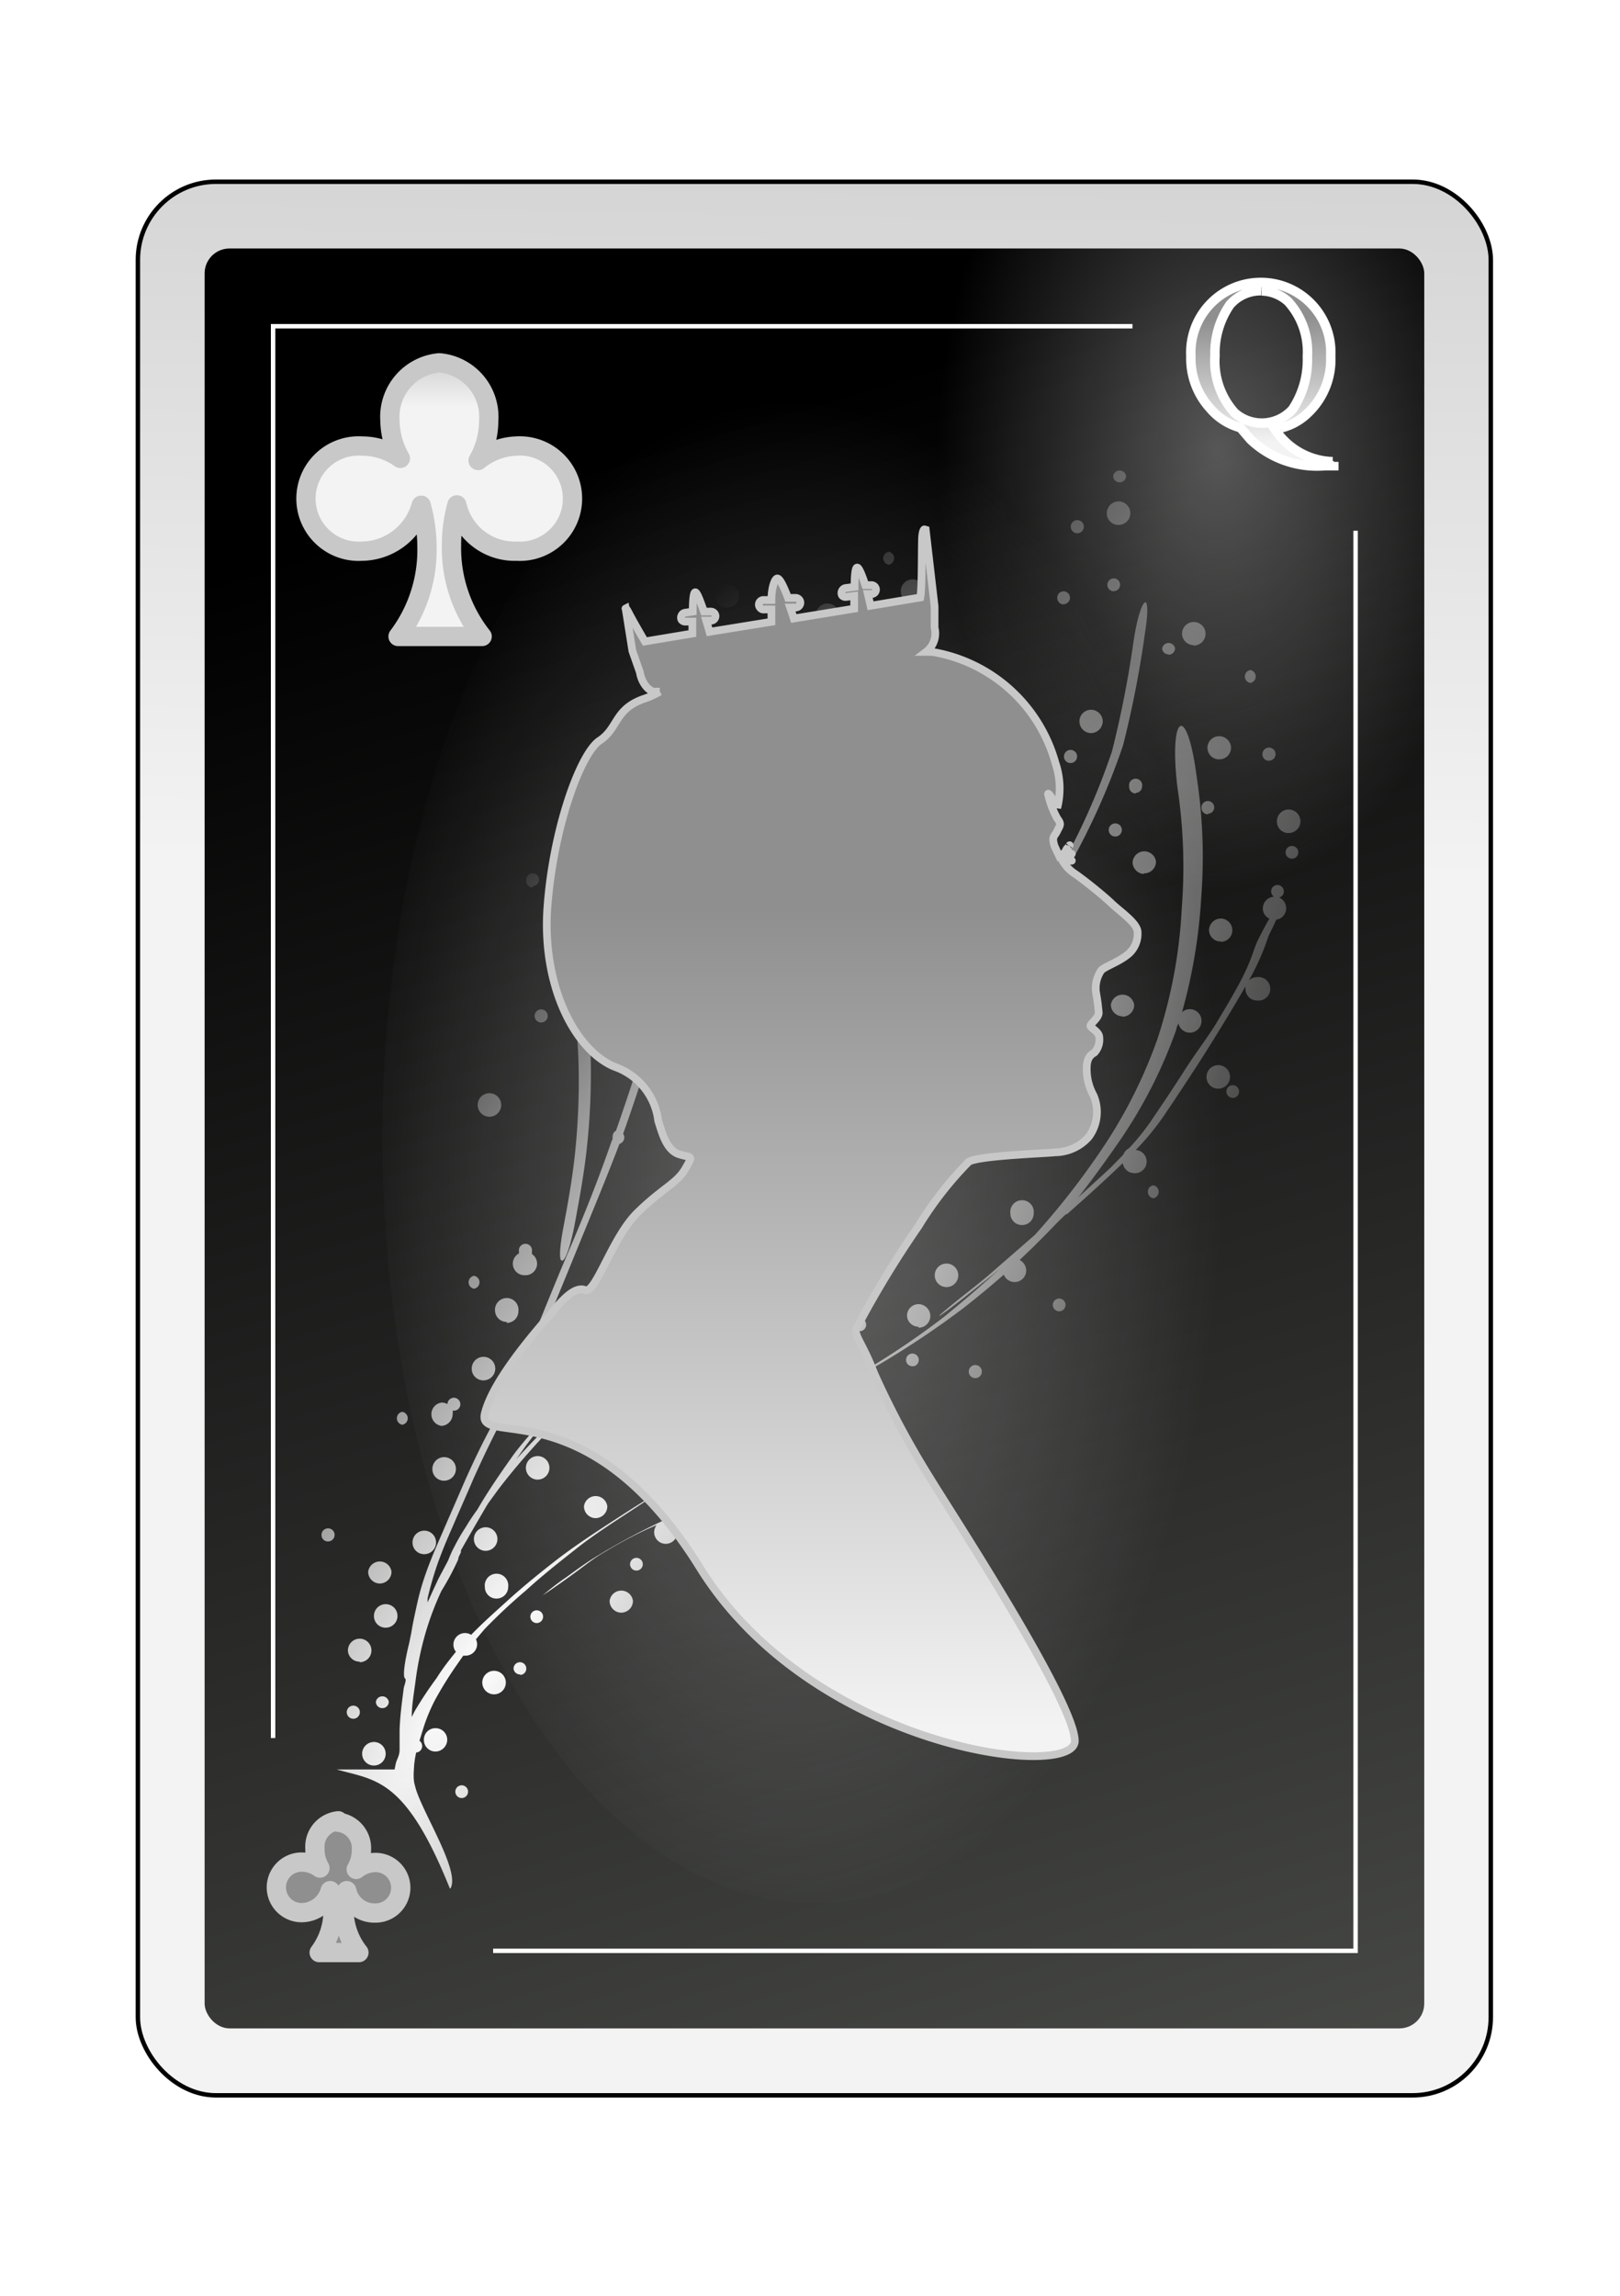 <?xml version="1.0" encoding="UTF-8" standalone="no"?>
<svg
   id="svg2"
   viewBox="0 0 84 119"
   version="1.1"
   sodipodi:docname="QC.svg"
   inkscape:version="1.3.2 (091e20e, 2023-11-25, custom)"
   xmlns:inkscape="http://www.inkscape.org/namespaces/inkscape"
   xmlns:sodipodi="http://sodipodi.sourceforge.net/DTD/sodipodi-0.dtd"
   xmlns:xlink="http://www.w3.org/1999/xlink"
   xmlns="http://www.w3.org/2000/svg"
   xmlns:svg="http://www.w3.org/2000/svg">
  <sodipodi:namedview
     id="namedview6"
     pagecolor="#ffffff"
     bordercolor="#000000"
     borderopacity="0.25"
     inkscape:showpageshadow="2"
     inkscape:pageopacity="0.0"
     inkscape:pagecheckerboard="0"
     inkscape:deskcolor="#d1d1d1"
     inkscape:zoom="15.285714"
     inkscape:cx="41.96729"
     inkscape:cy="59.5"
     inkscape:window-width="3840"
     inkscape:window-height="2054"
     inkscape:window-x="-11"
     inkscape:window-y="-11"
     inkscape:window-maximized="1"
     inkscape:current-layer="svg2" />
  <defs
     id="defs6">
    <style
       id="style1">
      .cls-1 {
        filter: url(#filter63625-2-3);
      }

      .cls-2 {
        stroke: #000;
        fill: url(#linear-gradient);
      }

      .cls-2, .cls-6 {
        stroke-miterlimit: 10;
        stroke-width: 0.23px;
      }

      .cls-3 {
        fill: url(#linear-gradient-2);
      }

      .cls-4 {
        opacity: 0.31;
        fill: url(#radial-gradient);
      }

      .cls-4, .cls-5, .cls-7 {
        isolation: isolate;
      }

      .cls-5 {
        opacity: 0.32;
        fill: url(#radial-gradient-2);
      }

      .cls-6 {
        fill: none;
      }

      .cls-12, .cls-6 {
        stroke: #fff;
      }

      .cls-7 {
        opacity: 0.32;
        fill: url(#radial-gradient-3);
      }

      .cls-8 {
        fill: url(#radial-gradient-4);
      }

      .cls-10, .cls-11, .cls-9 {
        stroke: #c8c8c8;
      }

      .cls-11, .cls-9 {
        stroke-linejoin: round;
        stroke-width: 1px;
      }

      .cls-9 {
        fill: url(#linear-gradient-3);
      }

      .cls-10 {
        stroke-width: 0.4px;
        fill-rule: evenodd;
        fill: url(#linear-gradient-4);
      }

      .cls-11 {
        fill: url(#linear-gradient-5);
      }

      .cls-12 {
        stroke-width: 0.49px;
        fill: url(#linear-gradient-6);
      }
    </style>
    <filter
       id="filter63625-2-3"
       name="filter63625-2-3"
       x="-0.129"
       y="-0.091"
       width="1.257"
       height="1.182">
      <feGaussianBlur
         result="feGaussianBlur63627-6-62"
         stdDeviation="3.76"
         id="feGaussianBlur1" />
    </filter>
    <linearGradient
       id="linear-gradient"
       x1="-1196.78"
       y1="-2666.97"
       x2="-1187.29"
       y2="-2152.46"
       gradientTransform="matrix(0.23, 0, 0, -0.23, 313.38, -568.53)"
       gradientUnits="userSpaceOnUse">
      <stop
         offset="0"
         stop-color="#f3f3f3"
         id="stop1" />
      <stop
         offset="1"
         stop-color="#8f8f8f"
         id="stop2" />
    </linearGradient>
    <linearGradient
       id="linear-gradient-2"
       x1="-1673.84"
       y1="-2431.58"
       x2="-1541.56"
       y2="-2869.29"
       gradientTransform="matrix(0.24, 0, 0, -0.24, 428.59, -558.49)"
       gradientUnits="userSpaceOnUse">
      <stop
         offset="0"
         id="stop3" />
      <stop
         offset="1"
         stop-color="#555753"
         id="stop4" />
    </linearGradient>
    <radialGradient
       id="radial-gradient"
       cx="196.39"
       cy="6274.79"
       r="58.68"
       gradientTransform="matrix(-0.23, 0, 0, 0.21, 60.2, -1198.18)"
       gradientUnits="userSpaceOnUse">
      <stop
         offset="0"
         stop-color="#fff"
         id="stop5" />
      <stop
         offset="1"
         stop-color="#fff"
         stop-opacity="0"
         id="stop6" />
    </radialGradient>
    <radialGradient
       id="radial-gradient-2"
       cx="-1230.57"
       cy="-1580.69"
       r="63.15"
       gradientTransform="matrix(0.23, 0, 0, -0.36, 346.19, -545.66)"
       xlink:href="#radial-gradient" />
    <radialGradient
       id="radial-gradient-3"
       cx="-434.73"
       cy="526.62"
       r="26.74"
       gradientTransform="matrix(0.84, 0, 0, -1.48, 406.13, 839.68)"
       xlink:href="#radial-gradient" />
    <radialGradient
       id="radial-gradient-4"
       cx="-143.13"
       cy="1100.54"
       r="25.37"
       gradientTransform="matrix(0.83, 0.56, 2.15, -3.16, -2222.53, 3644.34)"
       xlink:href="#radial-gradient" />
    <linearGradient
       id="linear-gradient-3"
       x1="-5135.33"
       y1="-13514.97"
       x2="-5135.33"
       y2="-13455.46"
       gradientTransform="matrix(0.05, 0, 0, -0.06, 294.86, -689.99)"
       xlink:href="#linear-gradient" />
    <linearGradient
       id="linear-gradient-4"
       x1="-1306.47"
       y1="-3011.21"
       x2="-1306.47"
       y2="-2834.28"
       gradientTransform="matrix(0.24, 0, 0, -0.24, 351.06, -633.12)"
       xlink:href="#linear-gradient" />
    <linearGradient
       id="linear-gradient-5"
       x1="-3187.36"
       y1="-6089.21"
       x2="-3187.36"
       y2="-6029.73"
       gradientTransform="matrix(0.11, 0, 0, -0.12, 380.39, -709.63)"
       xlink:href="#linear-gradient" />
    <linearGradient
       id="linear-gradient-6"
       x1="-190.43"
       y1="579.84"
       x2="-190.62"
       y2="586.3"
       gradientTransform="matrix(1, 0, 0, -1, 255.89, 602.8)"
       xlink:href="#linear-gradient" />
  </defs>
  <title
     id="title6">Queen of Clubs</title>
  <g
     id="queen_club"
     data-name="queen club">
    <g
       id="use72925">
      <g
         id="g70523">
        <rect
           id="rect70527"
           class="cls-2"
           x="7.15"
           y="9.42"
           width="70.15"
           height="99.19"
           rx="4.05"
           ry="4.05" />
        <rect
           id="rect6077"
           class="cls-3"
           x="10.61"
           y="12.88"
           width="63.24"
           height="92.26"
           rx="1.29"
           ry="1.29" />
        <rect
           id="rect70531"
           class="cls-4"
           x="10.61"
           y="80.86"
           width="26.55"
           height="24.28"
           rx="0.85"
           ry="0.85" />
        <rect
           id="rect70533"
           class="cls-5"
           x="45.27"
           y="12.88"
           width="28.57"
           height="45.27"
           rx="1.04"
           ry="1.04" />
        <path
           id="path70535"
           class="cls-6"
           d="M25.57,101.12H70.29V27.51M58.72,16.91H14.16V90.09" />
        <path
           id="path70537"
           class="cls-7"
           d="M64.6,59c0,21.89-10,39.64-22.38,39.64S19.83,80.9,19.83,59s10-39.64,22.39-39.64S64.6,37.12,64.6,59Z" />
      </g>
    </g>
    <path
       id="path7054"
       class="cls-8"
       d="M23.36,97.88c.53-.91-1.57-4.1-1.84-5.31a1.45,1.45,0,0,1-.06-.3,3,3,0,0,1,0-.52,4.63,4.63,0,0,1,.12-.91.33.33,0,0,0,.31-.33.34.34,0,0,0-.14-.28l.21-.68a9.11,9.11,0,0,1,.6-1.44,19.84,19.84,0,0,1,1.09-1.76l.37-.53h.11a.6.6,0,0,0,.61-.6.71.71,0,0,0-.06-.25l.45-.53a29.51,29.51,0,0,1,2.14-2c.81-.74,1.67-1.42,2.53-2.1,1-.8,2.12-1.5,3.21-2.22s2.08-1.31,3.13-1.94h.15a.6.6,0,0,0,.6-.6.61.61,0,0,0-.6-.61.62.62,0,0,0-.61.61.6.6,0,0,0,.44.58l-.3.17c-1.28.77-2.55,1.54-3.81,2.36-1.09.71-2.19,1.42-3.22,2.22-.87.68-1.72,1.37-2.53,2.11-.62.56-1.25,1.12-1.83,1.72a.6.6,0,0,0-.79.88c-.36.44-.7.88-1,1.36A19.74,19.74,0,0,0,21.5,88.7l-.15.3c0-.61.11-1.21.19-1.82a16.57,16.57,0,0,1,.52-2.52,15.31,15.31,0,0,1,.83-2.2,13.8,13.8,0,0,0,.87-1.63c0-.12.09-.25.14-.37l0-.1c.44-.78.89-1.55,1.34-2.32l.09-.14.51-.7c.49-.64,1-1.26,1.54-1.87.68-.78,1.4-1.52,2.12-2.25s1.68-1.63,2.54-2.41,1.87-1.65,2.8-2.49,2-1.76,3-2.63,2.21-2,3.28-3l1.7-1.64a10.71,10.71,0,0,0,1.68-1.33c1.11-1,2.23-1.87,3.39-2.75a16.52,16.52,0,0,1,2.27-1.55l.5-.22a.53.53,0,0,0,0,.18.61.61,0,0,0,.61.6.6.6,0,0,0,.6-.6.58.58,0,0,0-.14-.39c2.23-.17,2.69-.49.27-.34a2.16,2.16,0,0,0-.57.14h-.16a.59.59,0,0,0-.53.33,21.8,21.8,0,0,0-3.41,2.2C46.15,58,45,59,43.94,59.9c-.46.39-.76.66-.94.82L44.72,59c1.25-1.26,2.43-2.58,3.58-3.93.71-.85,1.39-1.73,2.06-2.61a.62.62,0,0,0,.47.22.61.61,0,0,0,.6-.61.6.6,0,0,0-.36-.55L52,50.3a56.44,56.44,0,0,0,3.46-5.46,36.2,36.2,0,0,0,2.78-6.23,54.49,54.49,0,0,0,1.13-5.8c.37-2.33-.21-2-.58.34a54.3,54.3,0,0,1-1.13,5.79,35.92,35.92,0,0,1-2.79,6.24c-.08.15-.18.29-.26.44a.33.33,0,0,0-.66.07.33.33,0,0,0,.33.33.25.25,0,0,0,.12,0,50,50,0,0,1-3,4.63l-.6.85a.6.6,0,0,0-.55.59s0,.08,0,.12c-.81,1.09-1.64,2.17-2.52,3.22-1.15,1.35-2.33,2.67-3.58,3.93s-2.36,2.38-3.58,3.54-2.17,2-3.3,3-2,1.75-3,2.64L31.46,71c-.8.73-1.6,1.46-2.36,2.23a.32.32,0,0,0-.16-.2l.9-.91c1-.94,2-1.86,3-2.8,1.19-1.11,2.34-2.25,3.48-3.41A38,38,0,0,0,40,61.74a48,48,0,0,0,3.28-5.4,35.74,35.74,0,0,0,2.66-6.12,41.4,41.4,0,0,0,1.36-7,57.54,57.54,0,0,0,.08-6,.61.61,0,0,0,.2-.45.58.58,0,0,0-.24-.48c0-.25,0-.5,0-.74,0-.42,0-.84,0-1.25-.09-2.35-.66-2-.57.33,0,.42,0,.83,0,1.25,0,.11,0,.22,0,.32a.61.61,0,0,0-.39.57.6.6,0,0,0,.43.57c0,1,0,2.07,0,3.11a.64.64,0,0,0-.24-.05.6.6,0,0,0-.6.6.61.61,0,0,0,.6.61.54.54,0,0,0,.22,0c0,.67-.05,1.34-.1,2-.19,1.51-.42,3-.75,4.51,0-.71,0-1.42,0-2.13a49.81,49.81,0,0,0-.37-5,27.64,27.64,0,0,0-.68-3.4,12.17,12.17,0,0,0-.57-1.67,2,2,0,0,0-.27-.44c-1.9-1.71-2.54-1.32-.62.37a1.57,1.57,0,0,1,.27.43,12,12,0,0,1,.57,1.66,27.92,27.92,0,0,1,.7,3.39,50,50,0,0,1,.38,5c0,.94,0,1.88,0,2.82a7.72,7.72,0,0,0,0,1.21,2.17,2.17,0,0,0-.07.24C45,51.71,44.52,52.84,44,54a.61.61,0,0,0-.53-.3.6.6,0,0,0-.6.6.61.61,0,0,0,.6.61l.12,0c-.29.62-.6,1.23-.94,1.83a45.89,45.89,0,0,1-3.29,5.41,39,39,0,0,1-3.62,4.19c-1.14,1.16-2.29,2.31-3.48,3.42-1,.94-2,1.85-3.05,2.8l-.51.51a.34.34,0,0,0-.28.29,19.78,19.78,0,0,0-1.76,2c-.67.94-1.33,1.89-1.91,2.89-.22.3-.42.6-.61.92a10,10,0,0,0-.58,1,5.69,5.69,0,0,0-.32.71v0l-.49.92c-.2.42-.39.84-.58,1.26,0-.07,0-.14,0-.21a18.09,18.09,0,0,1,.5-1.74c.24-.68.52-1.35.81-2,.35-.82.71-1.62,1.06-2.44.49-1.09,1-2.16,1.57-3.23.69-1.31,1.3-2.65,1.88-4,.69-1.65,1.37-3.31,2.06-5s1.41-3.42,2.07-5.15a.34.34,0,0,0,.25-.32.32.32,0,0,0-.06-.2c.65-1.82,1.24-3.66,1.8-5.51.65-2.15,1.21-4.32,1.65-6.52A42.61,42.61,0,0,0,36.34,39c-.08-2.64-.38-5.26-.7-7.87-.2-1.57-.44-3.14-.68-4.71A5.23,5.23,0,0,0,34.6,25a.63.63,0,0,0,.19,0,.6.6,0,0,0,.61-.6.61.61,0,0,0-1.21,0,.57.57,0,0,0,.17.41,3.72,3.72,0,0,0,0,1.88c.11.7.21,1.4.31,2.09a.3.3,0,0,0-.23-.09.34.34,0,1,0,.3.49q.16,1.11.3,2.22c0,.19,0,.38.07.57a.6.6,0,1,0-.27,1.14.61.61,0,0,0,.39-.15c.24,2.09.46,4.2.53,6.31A42.63,42.63,0,0,1,35.25,47c-.44,2.2-1,4.38-1.65,6.53-.52,1.7-1.07,3.4-1.66,5.08a.32.32,0,0,0-.17.29.27.27,0,0,0,0,.12c-.05.11-.09.23-.13.34C31,61.2,30.28,63,29.53,64.75s-1.37,3.32-2.07,5c-.58,1.36-1.19,2.71-1.88,4C25,74.81,24.49,75.88,24,77l-1.06,2.44c-.29.67-.58,1.33-.82,2s-.37,1.14-.5,1.73-.22,1-.3,1.5c-.05.21-.08.43-.14.65-.25,1.06-.28,1.6-.18,1.68s-.05.36-.07.54c-.09.71-.19,1.42-.21,2.14,0,.33,0,.66,0,1s-.14.49-.2.74l-.06.3h-3c2,.57,3.56.41,5.87,6.18Zm.58-4.68a.33.33,0,1,0,0-.66.33.33,0,1,0,0,.66Zm-4.63-1.69a.61.61,0,1,0,0-1.21.61.61,0,0,0,0,1.21Zm3.27-.72a.62.62,0,0,0,.61-.61.6.6,0,0,0-.61-.6.59.59,0,0,0-.6.6A.6.6,0,0,0,22.58,90.79Zm-4.27-1.7a.34.34,0,1,0-.33-.33A.34.34,0,0,0,18.31,89.09Zm1.52-.55a.33.33,0,0,0,.33-.33.34.34,0,0,0-.67,0A.33.33,0,0,0,19.83,88.54Zm5.71-.72a.61.61,0,1,0,0-1.21.61.61,0,0,0,0,1.21Zm1.42-1a.33.33,0,1,0-.33-.33A.33.33,0,0,0,27,86.79Zm-8.31-.66a.61.61,0,1,0-.61-.6A.6.6,0,0,0,18.65,86.13ZM20,84.37a.61.61,0,1,0-.61-.6A.6.6,0,0,0,20,84.37Zm7.83-.24a.33.33,0,0,0,0-.66.33.33,0,1,0,0,.66Zm4.39-.54a.61.61,0,0,0,.6-.61.61.61,0,0,0-1.21,0A.61.61,0,0,0,32.26,83.59Zm-6.47-.73a.6.6,0,0,0,.6-.6.61.61,0,1,0-1.21,0A.6.6,0,0,0,25.79,82.86Zm2.37-.15s.7-.46,1.82-1.28c.47-.35.94-.72,1.44-1a22,22,0,0,1,2.21-1.18l.46-.2a.6.6,0,1,0,1.07.38.59.59,0,0,0-.57-.59c.53-.24,1.06-.47,1.6-.68L38,77.42l.78-.29c2.39-.91,3-1.27.62-.36l-.78.3c-.61.23-1.21.48-1.82.72-.87.33-1.72.72-2.56,1.1a34.4,34.4,0,0,0-3.43,1.86c-.5.31-1,.68-1.44,1a13.37,13.37,0,0,0-1.21.93Zm-8.43-.63a.61.61,0,0,0,.61-.61.61.61,0,0,0-1.21,0A.61.61,0,0,0,19.73,82.08ZM33,81.41a.33.33,0,0,0,.33-.33.33.33,0,0,0-.66,0A.33.33,0,0,0,33,81.41Zm-11-.85a.61.61,0,1,0-.61-.61A.6.6,0,0,0,22,80.56Zm3.26-.18a.61.61,0,0,0,0-1.21.61.61,0,1,0,0,1.21ZM17,79.9a.34.34,0,1,0-.33-.33A.33.33,0,0,0,17,79.9Zm21.11-1.15a.34.34,0,0,0,0-.67.34.34,0,0,0,0,.67Zm-7.22-.06a.61.61,0,0,0,.6-.61.61.61,0,0,0-1.21,0A.61.61,0,0,0,30.93,78.69Zm10.67-.55a.32.32,0,0,0,.33-.33.33.33,0,0,0-.33-.33h0a.6.6,0,0,0-.42-1,.61.61,0,1,0,0,1.21l.17,0a.34.34,0,0,0,0,.17.33.33,0,0,0,.33.33Zm2.09-1.39a.61.61,0,1,0,0-1.21.61.61,0,1,0,0,1.21Zm-20.62,0a.61.61,0,1,0-.61-.61A.6.6,0,0,0,23.07,76.75Zm4.77-.06a.61.61,0,1,0,0-1.21.61.61,0,0,0,0,1.21Zm17.39-.06a.33.33,0,1,0-.33-.33A.33.33,0,0,0,45.23,76.63Zm-13-.42a.34.34,0,0,0,0-.67.34.34,0,0,0,0,.67Zm-5.54-.4.6-.85a16.79,16.79,0,0,1,1.2-1.45.34.34,0,0,0,.21.14c-.65.67-1.3,1.33-1.9,2l-.11.13Zm11.5-.91,2-1.1L41.64,73l.17,0a.6.6,0,0,0,.58-.45c.7-.39,1.39-.79,2.08-1.19-.21.13-1.13.64-2.07,1.17a.59.59,0,0,0,0-.13.61.61,0,1,0-.8.57l-.48.26-3,1.67ZM46,74.81a.33.33,0,0,0,.33-.33.33.33,0,0,0-.33-.33.33.33,0,0,0-.33.33A.32.32,0,0,0,46,74.81Zm-23.14-.9a.61.61,0,0,0,.61-.61.58.58,0,0,0,0-.18h.06a.33.33,0,0,0,.34-.33.34.34,0,0,0-.34-.34.34.34,0,0,0-.33.33.61.61,0,0,0-.3-.08.61.61,0,0,0,0,1.21Zm-2-.06a.34.34,0,0,0,0-.67.34.34,0,0,0,0,.67Zm4.21-2.3a.61.61,0,1,0-.61-.6A.6.6,0,0,0,25.06,71.55Zm25.56-.12a.34.34,0,0,0,0-.67.34.34,0,1,0,0,.67Zm-5.91-.21.91-.52A45.33,45.33,0,0,0,50,67.77c.7-.55,1.38-1.11,2.05-1.7a.6.6,0,0,0,1.16-.21.62.62,0,0,0-.34-.55c.48-.45.94-.9,1.4-1.37s.66-.69,1-1l.05,0c1-.88,1.95-1.74,2.9-2.65l0,0a.6.6,0,0,0,.6.52.6.6,0,0,0,.07-1.2,13.4,13.4,0,0,0,1.51-1.85c.57-.84,1.13-1.69,1.68-2.54s1.08-1.71,1.61-2.58c.3-.5.6-1,.89-1.51a.49.49,0,0,0,0,.12.6.6,0,0,0,.6.61.61.61,0,1,0,0-1.21.59.59,0,0,0-.42.17c.08-.15.17-.3.24-.45a12.16,12.16,0,0,0,.63-1.43,5.37,5.37,0,0,1,.21-.56c.14-.27.25-.51.34-.71a.59.59,0,0,0,.51-.59.61.61,0,0,0-.36-.56.32.32,0,0,0,.24-.32.33.33,0,1,0-.51.28.61.61,0,0,0-.58.6.59.59,0,0,0,.34.54c-.18.3-.37.66-.6,1.12a5.42,5.42,0,0,0-.22.56,10.59,10.59,0,0,1-.61,1.43c-.4.77-.85,1.52-1.3,2.27S62,54.57,61.46,55.42s-1.11,1.7-1.68,2.54a11.63,11.63,0,0,1-1.24,1.56.59.59,0,0,0-.29.33l-.68.69c-.55.52-1.1,1-1.66,1.53.78-1,1.5-2,2.19-3A24.71,24.71,0,0,0,61,53.35c0-.1.07-.21.1-.31a.62.62,0,0,0,.6.49.61.61,0,0,0,.6-.61.6.6,0,0,0-.6-.61.58.58,0,0,0-.41.16,28,28,0,0,0,1-6,27.45,27.45,0,0,0-.24-6.21c-.5-3.86-1.45-3.31-1,.54a27.56,27.56,0,0,1,.23,6.22,25.81,25.81,0,0,1-1.27,6.85,25.17,25.17,0,0,1-2.92,5.76,39.38,39.38,0,0,1-3.43,4.38l-2.17,1.89c-.52.46-1.08.89-1.62,1.32-1.91,1.53-1.31,1.18.6-.34.49-.4,1-.78,1.48-1.2a.06.06,0,0,0,0,0c-1,.9-2,1.77-3,2.58a42.54,42.54,0,0,1-4.27,2.88Zm-3.35-.15a.34.34,0,0,0,0-.67.34.34,0,0,0,0,.67Zm6-.25a.33.33,0,0,0,.27-.33.33.33,0,1,0-.66,0,.33.33,0,0,0,.33.33ZM34,70.64a.61.61,0,1,0,0-1.21.61.61,0,0,0,0,1.21Zm1.84-.18a.34.34,0,1,0-.33-.33A.34.34,0,0,0,35.85,70.46ZM44.63,69a.34.34,0,0,0,0-.67.34.34,0,0,0,0,.67Zm3-.18a.61.61,0,0,0,.61-.61.62.62,0,0,0-.61-.61.6.6,0,0,0-.6.61A.6.6,0,0,0,47.62,68.77Zm-21.35-.25a.6.6,0,0,0,.6-.6.61.61,0,1,0-1.21,0A.6.6,0,0,0,26.27,68.52Zm28.64-.6a.33.33,0,0,0,0-.66.33.33,0,0,0,0,.66ZM33.58,67.8a.61.61,0,1,0-.6-.61A.61.61,0,0,0,33.58,67.8Zm-9-1a.34.34,0,0,0,0-.67.34.34,0,0,0,0,.67ZM49,66.71a.61.61,0,1,0,0-1.21.61.61,0,0,0,0,1.21ZM27.24,66.1a.6.6,0,0,0,.34-1.1.59.59,0,0,0,0-.13.34.34,0,1,0-.67,0,.36.36,0,0,0,0,.1.6.6,0,0,0,.29,1.13Zm13.06-.54a.61.61,0,0,0,0-1.21.61.61,0,1,0,0,1.21Zm-11.14-.22c.14,0,.42-.7.65-1.94s.47-2.54.61-3.82a36,36,0,0,0,.21-4.76,30.24,30.24,0,0,0-.34-3.55,23.89,23.89,0,0,0-.44-2.36,7.25,7.25,0,0,0-.29-.9c-1-2.33-1.71-1.95-.62.36a5.73,5.73,0,0,1,.28.89,24,24,0,0,1,.46,2.36A28.26,28.26,0,0,1,30,55.17a36,36,0,0,1-.2,4.75c-.14,1.28-.37,2.55-.61,3.82-.2,1.1-.18,1.61-.06,1.6Zm12.92,0a.34.34,0,1,0-.33-.33A.34.34,0,0,0,42.08,65.32Zm-9.92-.24a.34.34,0,1,0-.33-.33A.34.34,0,0,0,32.16,65.08Zm4-1.09a.61.61,0,0,0,0-1.21.61.61,0,1,0,0,1.21ZM53,63.5a.6.6,0,0,0,.6-.6.61.61,0,1,0-1.21,0A.6.6,0,0,0,53,63.5Zm6.8-1.39a.34.34,0,0,0,0-.67.34.34,0,0,0,0,.67ZM48.28,59.27a.61.61,0,1,0-.6-.6A.6.6,0,0,0,48.28,59.27Zm6.45-1a.34.34,0,0,0,0-.67.34.34,0,1,0,0,.67ZM25.3,57.88a.61.61,0,1,0,0-1.21.61.61,0,0,0,0,1.21Zm15.31-.25a.6.6,0,0,0,.6-.6.61.61,0,1,0-.6.6Zm23.31-.72a.33.33,0,1,0-.33-.33A.34.34,0,0,0,63.92,56.91Zm-.75-.48a.61.61,0,1,0-.61-.61A.6.6,0,0,0,63.17,56.43Zm-18.82-.18a.61.61,0,1,0-.6-.61A.61.61,0,0,0,44.35,56.25Zm-10-.67a.61.61,0,1,0,0-1.21.61.61,0,0,0,0,1.21ZM28.05,53a.34.34,0,1,0-.33-.34A.34.34,0,0,0,28.05,53Zm3.48-.13a.6.6,0,0,0,.61-.6.61.61,0,0,0-.61-.6.6.6,0,0,0-.6.6A.59.59,0,0,0,31.53,52.85Zm26.67-.17a.61.61,0,0,0,.61-.61.61.61,0,0,0-1.21,0A.61.61,0,0,0,58.2,52.68Zm-23-.61a.34.34,0,0,0,.34-.33.33.33,0,0,0-.34-.33.34.34,0,0,0-.34.33A.34.34,0,0,0,35.25,52.07Zm8.38-2.54a.61.61,0,0,0,0-1.21.61.61,0,1,0,0,1.21Zm7.13-.06a.61.61,0,1,0-.6-.6A.6.6,0,0,0,50.76,49.47Zm12.59-.67a.6.6,0,0,0,.6-.6.61.61,0,0,0-.6-.61.62.62,0,0,0-.61.61A.6.6,0,0,0,63.35,48.8ZM33.1,48.32a.61.61,0,1,0-.6-.61A.6.6,0,0,0,33.1,48.32Zm15.37-.06a.61.61,0,1,0-.61-.6A.6.6,0,0,0,48.47,48.26ZM36.34,46.93a.33.33,0,0,0,.33-.33.32.32,0,0,0-.33-.33.34.34,0,0,0-.34.33A.34.34,0,0,0,36.34,46.93Zm-8.72-1a.33.33,0,1,0-.33-.33A.34.34,0,0,0,27.62,46Zm22-.12a.33.33,0,1,0-.33-.33A.34.34,0,0,0,49.58,45.84Zm9.71-.54a.61.61,0,0,0,.61-.61.61.61,0,0,0-1.21,0A.61.61,0,0,0,59.29,45.3Zm-16-.24a.34.34,0,1,0-.34-.34A.34.34,0,0,0,43.24,45.06ZM67,44.51a.33.33,0,1,0-.34-.33A.33.33,0,0,0,67,44.51Zm-23-.12a.61.61,0,0,0,0-1.21.61.61,0,1,0,0,1.21Zm9.68-.18a.6.6,0,0,0,.6-.61.6.6,0,0,0-.6-.6.61.61,0,0,0-.61.6A.62.62,0,0,0,53.67,44.21Zm4.14-.85a.34.34,0,1,0-.33-.33A.34.34,0,0,0,57.81,43.36Zm9-.18a.61.61,0,1,0-.61-.61A.6.6,0,0,0,66.86,43.18Zm-32,0a.35.35,0,0,0,.26-.34.34.34,0,0,0-.67,0,.34.34,0,0,0,.34.34Zm27.81-1a.33.33,0,0,0,.33-.33.33.33,0,1,0-.66,0A.33.33,0,0,0,62.65,42.21Zm-24.22-.6A.61.61,0,0,0,39,41a.6.6,0,0,0-.6-.6.6.6,0,0,0-.61.6A.62.62,0,0,0,38.43,41.61Zm20.47-.48a.34.34,0,0,0,.34-.34.34.34,0,1,0-.67,0A.34.34,0,0,0,58.9,41.13ZM49,40.28a.62.62,0,0,0,.61-.61s0,0,0,0a.29.29,0,0,0,.16,0,.34.34,0,1,0-.32-.42.63.63,0,0,0-.44-.18.6.6,0,0,0-.6.6A.61.61,0,0,0,49,40.28Zm6.5-.73a.34.34,0,1,0-.33-.33A.34.34,0,0,0,55.45,39.55Zm10.29-.12a.34.34,0,1,0-.33-.33A.33.33,0,0,0,65.74,39.43Zm-2.57-.07a.6.6,0,0,0,.61-.6.61.61,0,0,0-.61-.6.6.6,0,0,0-.61.6A.6.6,0,0,0,63.17,39.36Zm-25.29-.17a.61.61,0,0,0,.61-.61.61.61,0,0,0-1.21,0A.61.61,0,0,0,37.88,39.19ZM43,38.52a.61.61,0,1,0,0-1.21.6.6,0,0,0-.56.4.33.33,0,0,0-.1.23.33.33,0,0,0,.15.28A.58.58,0,0,0,43,38.52ZM56.57,38a.62.62,0,0,0,.61-.61.61.61,0,0,0-.61-.6.6.6,0,0,0-.6.6A.61.61,0,0,0,56.57,38Zm-22.32-.61a.61.61,0,0,0,.61-.6.62.62,0,0,0-.61-.61.61.61,0,0,0-.6.61A.6.6,0,0,0,34.25,37.37Zm10.2-1.87a.34.34,0,0,0,0-.67.34.34,0,1,0,0,.67Zm20.38-.12a.34.34,0,0,0,0-.67.34.34,0,0,0,0,.67Zm-27.65-.07a.33.33,0,0,0,.34-.33.34.34,0,0,0-.67,0A.33.33,0,0,0,37.18,35.31Zm23.41-1.39a.34.34,0,0,0,.34-.33.34.34,0,0,0-.67,0A.33.33,0,0,0,60.59,33.92Zm1.3-.48a.61.61,0,1,0-.6-.61A.61.61,0,0,0,61.89,33.44Zm-21.74-.73a.33.33,0,1,0,0-.66.33.33,0,1,0,0,.66Zm2.75-.24a.6.6,0,0,0,.6-.6.6.6,0,0,0-.6-.61.61.61,0,0,0-.6.61A.6.6,0,0,0,42.9,32.47Zm-5.2-1a.6.6,0,0,0,.61-.6.61.61,0,1,0-1.22,0A.6.6,0,0,0,37.7,31.5Zm17.45-.17a.34.34,0,0,0,.33-.34.33.33,0,1,0-.66,0A.34.34,0,0,0,55.15,31.33Zm-7.83-.07a.61.61,0,1,0-.61-.61A.6.6,0,0,0,47.32,31.26Zm10.43-.61a.33.33,0,0,0,.33-.33.33.33,0,0,0-.66,0A.33.33,0,0,0,57.75,30.65ZM46.08,29.27a.34.34,0,0,0,0-.67.34.34,0,0,0,0,.67Zm-13-.19a.6.6,0,0,0,.6-.6.59.59,0,0,0-.6-.6.6.6,0,0,0-.6.6A.6.6,0,0,0,33.1,29.08Zm22.78-1.44a.34.34,0,1,0-.34-.34A.34.34,0,0,0,55.88,27.64ZM58,27.21a.61.61,0,1,0-.61-.61A.6.6,0,0,0,58,27.21ZM32.28,26.3A.34.34,0,1,0,32,26,.34.34,0,0,0,32.28,26.3ZM58.05,25a.33.33,0,0,0,.34-.33.34.34,0,0,0-.67,0A.33.33,0,0,0,58.05,25Zm-16.63-.91a.33.33,0,0,0,0-.66.33.33,0,0,0,0,.66Zm-8.53-1.63a.34.34,0,1,0-.33-.33A.33.33,0,0,0,32.89,22.49Zm1.69-1.21a.34.34,0,1,0-.33-.33A.33.33,0,0,0,34.58,21.28Z" />
    <g
       id="use74228">
      <g
         id="g74116">
        <path
           id="path74118"
           class="cls-9"
           d="M17.54,94.38a1.35,1.35,0,0,0-1.21,1.45,1.93,1.93,0,0,0,.26,1,1.61,1.61,0,0,0-.95-.31,1.31,1.31,0,1,0,0,2.62A1.55,1.55,0,0,0,17.12,98,4,4,0,0,1,17.27,99a3.61,3.61,0,0,1-.72,2.21h2.06A3.56,3.56,0,0,1,17.84,99a3.82,3.82,0,0,1,.14-1,1.47,1.47,0,0,0,1.49,1.16,1.31,1.31,0,1,0,0-2.62,1.62,1.62,0,0,0-1,.36,2,2,0,0,0,.27-1,1.35,1.35,0,0,0-1.22-1.45Z" />
      </g>
    </g>
    <g
       id="use81514">
      <path
         id="path72947"
         class="cls-10"
         d="M47.93,27.44s-.07,0-.11.32,0,2.7-.1,3.21l-2.58.43L45,30.79l.21,0a.23.23,0,0,0,.21-.25.24.24,0,0,0-.26-.21h0l-.29,0c-.16-.48-.33-.93-.43-.91s-.13.49-.13,1l-.46.06a.25.25,0,0,0-.19.14.26.26,0,0,0,0,.24.23.23,0,0,0,.22.08l.41-.05c0,.36,0,.66,0,.66l-3.13.51s-.08-.25-.19-.57l.28,0a.25.25,0,0,0,0-.5h0l-.39,0c-.2-.53-.44-1.07-.58-1S40,30.54,40,31.1l-.42,0a.24.24,0,0,0-.17.4.23.23,0,0,0,.23.09l.36,0c0,.36,0,.64,0,.64l-3.21.52s-.07-.25-.17-.58l.27,0a.24.24,0,0,0,.21-.25.25.25,0,0,0-.26-.22h0l-.34,0c-.17-.49-.35-1-.45-1s-.13.52-.13,1l-.39.06a.23.23,0,0,0-.19.14.24.24,0,0,0,0,.23.24.24,0,0,0,.22.09l.34,0c0,.35,0,.62,0,.62l-2.46.41c-.26-.44-.66-1.14-.81-1.43s-.17-.29-.19-.28,0,0,0,0l.35,2.2.39,1.11c.1.63.56,1.08.86,1l.17,0a4.12,4.12,0,0,1-.84.38c-1.52.54-1.3,1.51-2.28,2.16s-2.38,4.44-2.7,8.56,1.41,7.47,3.46,8.34a3.39,3.39,0,0,1,2.28,2.81c.21.65.43,1.52,1.08,1.73s.76,0,.32.76-1.19,1-2.49,2.28-2.16,4.22-2.7,4-1.2.54-1.74,1.19-3,3.36-3.46,5.2,5.3-1.41,11.15,8S55.73,92.3,55.73,90.24s-6.58-12.1-7.48-13.59a45.33,45.33,0,0,1-2.92-5.46c-.57-1.49-1-1.9-.95-2.28a52.23,52.23,0,0,1,3.25-5.36,18.44,18.44,0,0,1,2.6-3.33c.52-.32,4-.43,4.47-.49a2.35,2.35,0,0,0,1.76-.81,2.17,2.17,0,0,0,.24-2.14,2.8,2.8,0,0,1-.35-1.43c0-.57.27-.71.4-.79a1,1,0,0,0,.25-.78c0-.3-.44-.49-.46-.6s.43-.41.43-.68a9.36,9.36,0,0,0-.13-1,1.63,1.63,0,0,1,.24-1.17c.11-.19.84-.43,1.3-.78a1.38,1.38,0,0,0,.6-1.3c-.09-.46-.9-1-1.33-1.41s-1.33-1.14-1.9-1.54a2,2,0,0,1-.67-.71h.15c.15,0,.43.06.32,0s-.14,0-.27,0-.06-.12,0-.15.4-.22.26-.17-.23,0-.17-.1a.64.64,0,0,1,.17-.17.75.75,0,0,0-.26.19s.07-.21.14-.29a.36.36,0,0,0-.15.18.65.65,0,0,1-.34.31c-.07-.15-.16-.33-.26-.56-.14-.49,0-.45.15-.76s.23-.34,0-.65a4.66,4.66,0,0,1-.46-1.19c-.11-.34.39.39.46.65a4.12,4.12,0,0,0-.1-2.35,8,8,0,0,0-6.39-5.74l-.31,0a1.2,1.2,0,0,0,.44-1.25l0-1.11L48,27.46l0,0Zm7.52,16.39,0,0S55.48,43.79,55.45,43.83Z" />
    </g>
    <g
       id="use81696">
      <g
         id="g72933">
        <path
           id="path72935"
           class="cls-11"
           d="M22.74,18.81a2.81,2.81,0,0,0-2.52,3,4,4,0,0,0,.54,1.95,3.45,3.45,0,0,0-2-.64,2.73,2.73,0,1,0,0,5.45,3.23,3.23,0,0,0,3.08-2.38,8.29,8.29,0,0,1,.3,2.2,7.44,7.44,0,0,1-1.5,4.6H25a7.38,7.38,0,0,1-1.59-4.7,8,8,0,0,1,.28-2.12,3.07,3.07,0,0,0,3.1,2.4,2.73,2.73,0,1,0,0-5.45,3.34,3.34,0,0,0-2,.75,4.15,4.15,0,0,0,.55-2.06,2.81,2.81,0,0,0-2.52-3Z" />
      </g>
    </g>
    <path
       id="use4738"
       class="cls-12"
       d="M69.1,23.93a3.71,3.71,0,0,1-3-1.69,3,3,0,0,0,1.66-.78,3.81,3.81,0,0,0,1.24-3,3.63,3.63,0,1,0-7.25,0,3.83,3.83,0,0,0,1,2.71,3.12,3.12,0,0,0,1.57,1l.52.61a5,5,0,0,0,3.86,1.36h.46v-.2m-3.74-8.86a2.12,2.12,0,0,1,1.37.55,3.87,3.87,0,0,1,1,2.85,4.61,4.61,0,0,1-.77,2.74,2.14,2.14,0,0,1-1.59.71,2.11,2.11,0,0,1-1.42-.54A4,4,0,0,1,63,18.45a4.41,4.41,0,0,1,.78-2.66,2.11,2.11,0,0,1,1.62-.72" />
  </g>
</svg>
